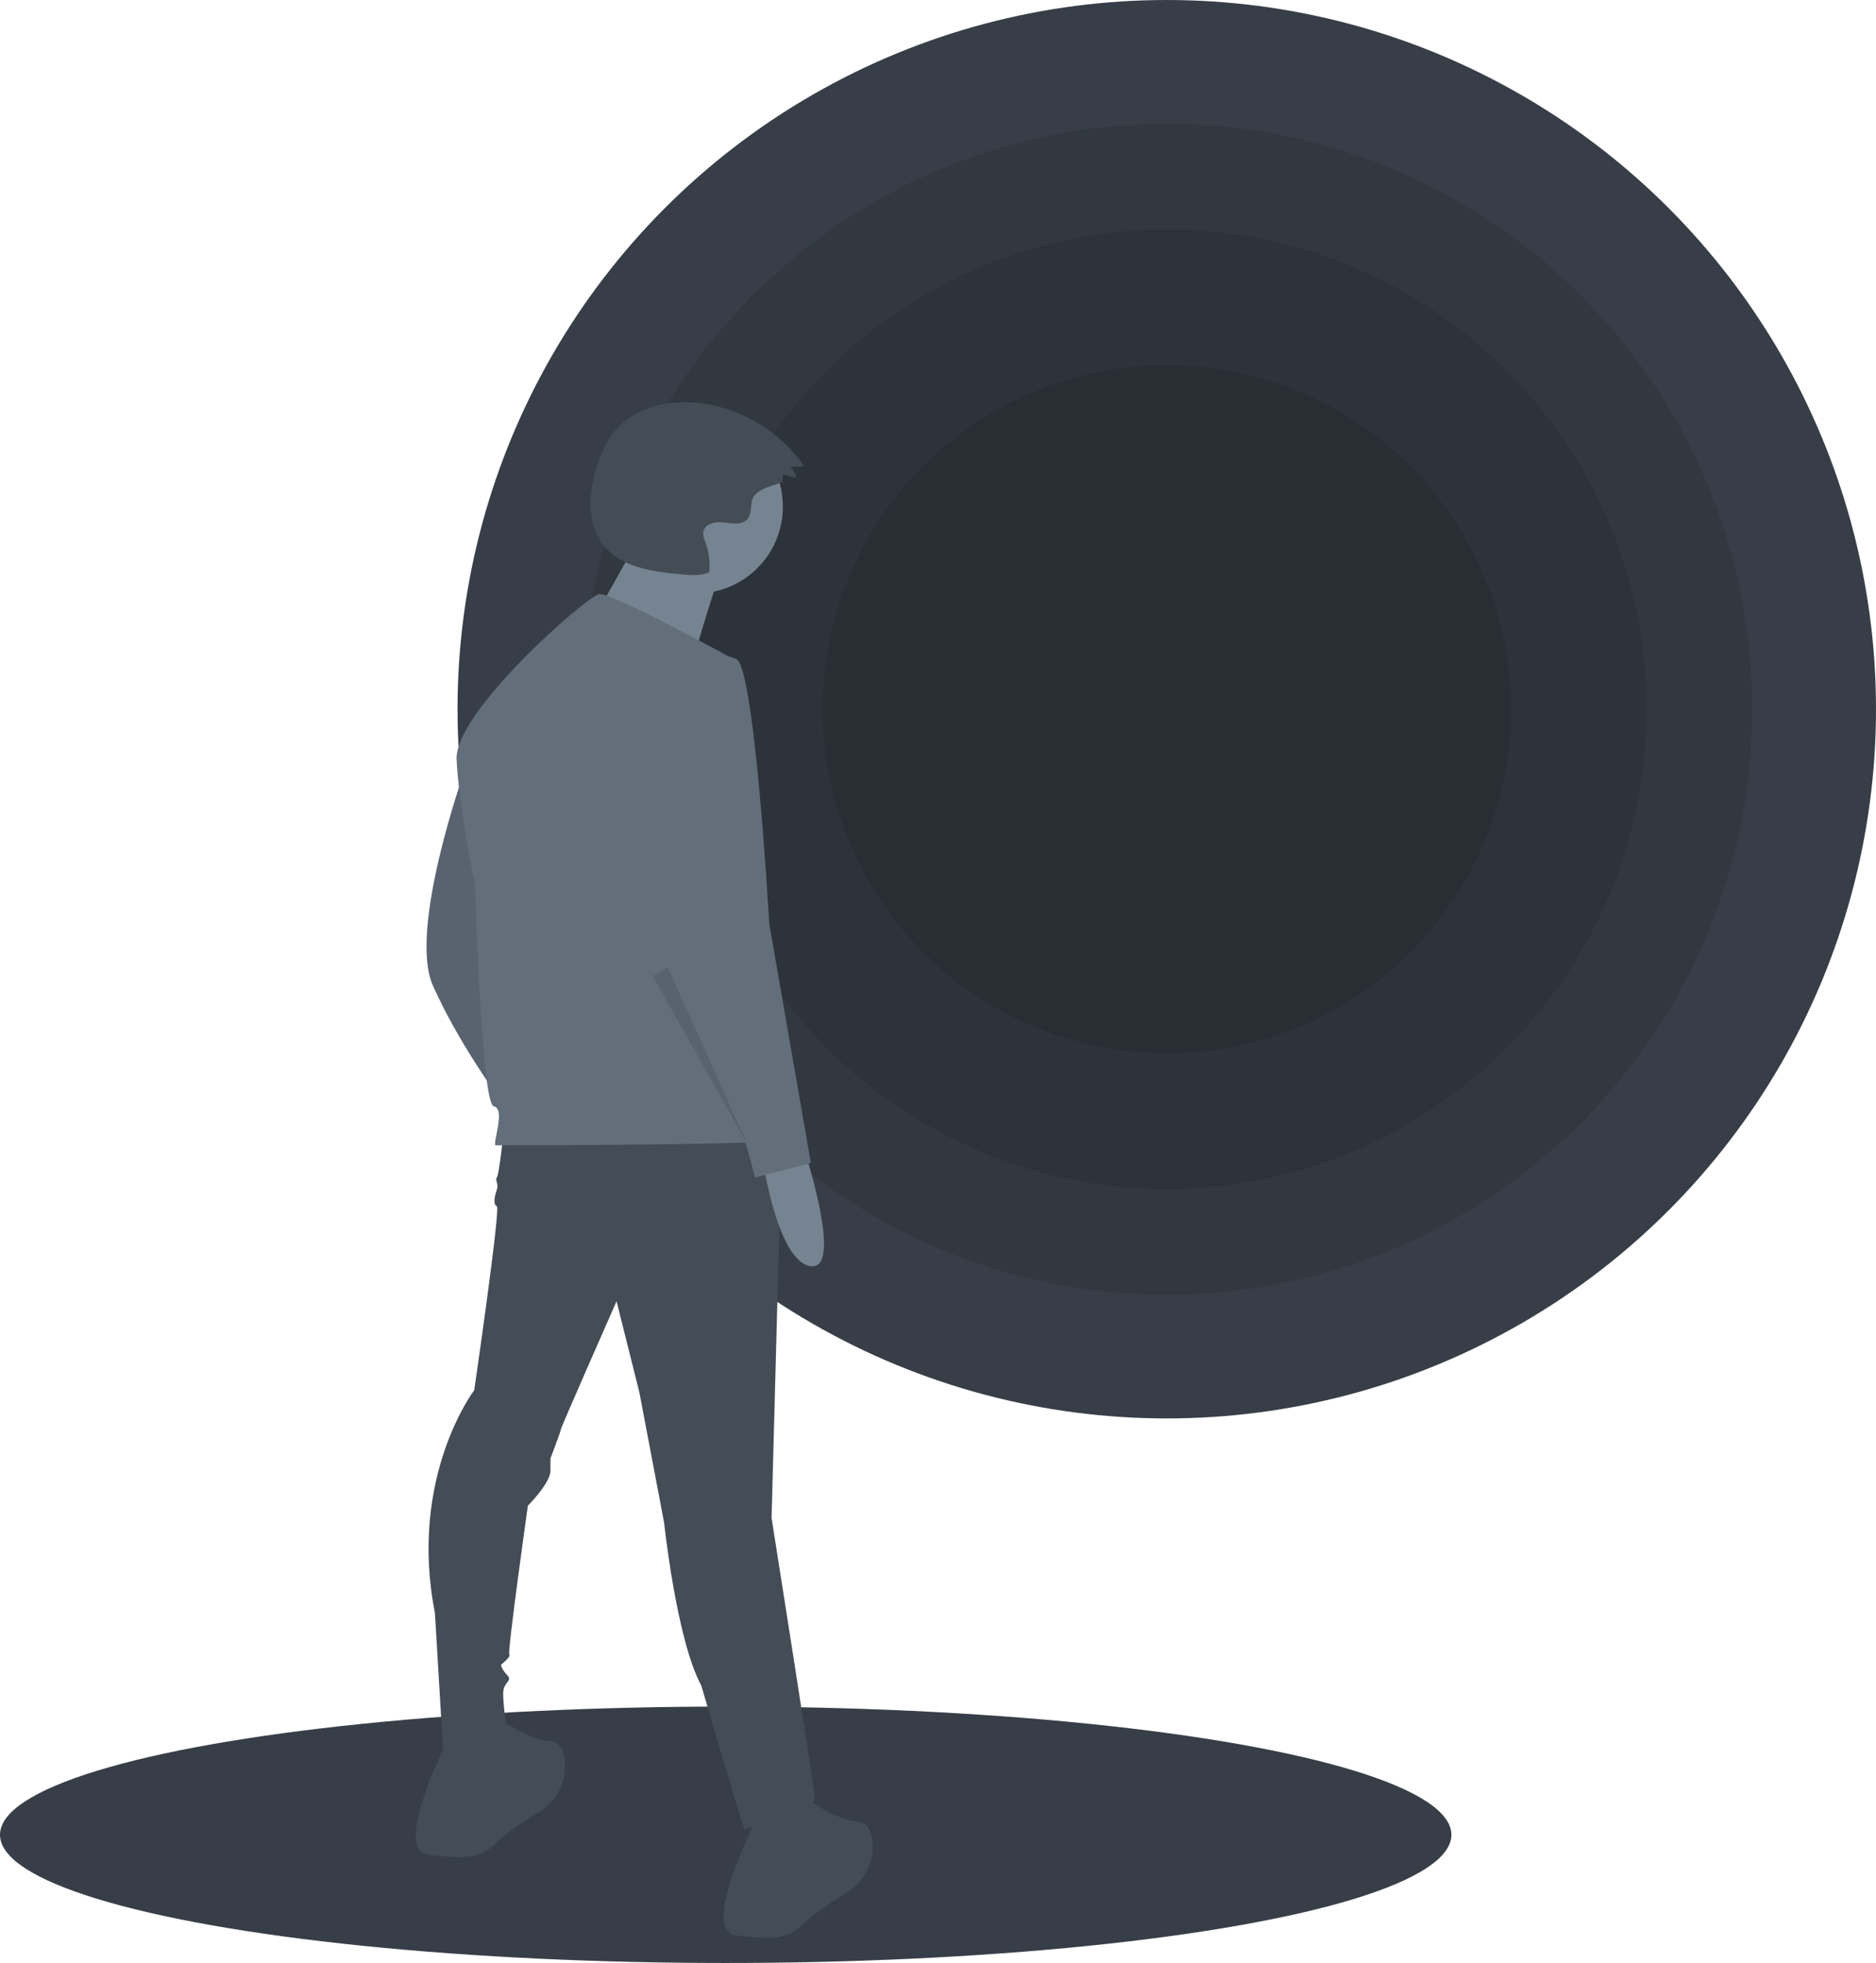 <svg xmlns="http://www.w3.org/2000/svg" viewBox="0 0 797.5 834.5">
  <ellipse cx="308.5" cy="780" fill="#373e47" rx="308.5" ry="54.5"/>
  <circle cx="496" cy="301.5" r="301.5" fill="#373e47"/>
  <circle cx="496" cy="301.5" r="248.9" opacity=".1"/>
  <circle cx="496" cy="301.5" r="204" opacity=".1"/>
  <circle cx="496" cy="301.5" r="146.3" opacity=".1"/>
  <path fill="#636e7b" d="M197.2 328.5s-23.7 66.7-13.2 90.4 27.2 46.5 27.2 46.5-6.1-132.5-14-137z"/>
  <path d="M197.2 328.5s-23.7 66.7-13.2 90.4 27.2 46.5 27.2 46.5-6.1-132.5-14-137z" opacity=".1"/>
  <path fill="#444c56" d="M213.9 483s-1.8 16.7-2.7 17.6.9 2.6 0 5.2-1.7 6.2 0 7-9.6 78.2-9.6 78.2-28.1 36.9-16.7 94.8l3.5 58.8s27.2 1.8 27.2-7.9c0 0-1.7-11.4-1.7-16.7s4.3-5.2 1.7-7.9-2.6-4.4-2.6-4.4 4.4-3.5 3.5-4.3 7.9-63.3 7.9-63.3 9.6-9.6 9.6-14.9V620s4.4-11.5 4.4-12.3 23.7-54.5 23.7-54.5l9.7 38.7 10.5 55.3s5.3 50 15.8 69.3c0 0 18.5 63.2 18.5 61.5s30.7-6.2 29.8-14S328 645.3 328 645.3l4.4-164.2z"/>
  <path fill="#444c56" d="M190.1 740.2s-23.7 46.6-7.9 48.3 22 1.8 29-5.3c3.9-3.8 11.6-9 17.9-12.8a23.1 23.1 0 0011-22c-.5-4.3-2.1-7.8-6-8.2-10.6-.8-22.9-10.5-22.9-10.5zM321 774.5s-23.7 46.5-8 48.3 22 1.7 29-5.3c3.9-3.9 11.6-9 17.9-12.9a23.1 23.1 0 0011-22c-.5-4.3-2.1-7.8-6-8.1-10.6-1-22.9-10.6-22.9-10.6z"/>
  <circle cx="295.9" cy="215.4" r="36.9" fill="#768390"/>
  <path fill="#768390" d="M272.2 227.6S245.8 276 243.7 276s47.5 15.8 47.5 15.8 13.7-46.4 15.8-50.6z"/>
  <path fill="#636e7b" d="M312.6 280.6s-52.7-29-58-28-61.4 50-60.5 70.2 7.9 53.5 7.9 53.5 2.6 93 7.9 94-.9 16.6.9 16.6 122.9 0 123.8-2.6-22-203.7-22-203.7z"/>
  <path fill="#768390" d="M342 489.1s16.7 51 2.7 49.2-20.2-43.9-20.2-43.9z"/>
  <path fill="#636e7b" d="M297.3 277.6s-32.5 7-27.3 50.9 15 87.8 15 87.8l32.4 71 3.6 13.3 23.7-6.2L327 392.6s-6.1-108.9-14-112.4a34 34 0 00-15.8-2.6z"/>
  <path d="M277.5 415l40.4 71.9-34-75.8-6.4 3.9z" opacity=".1"/>
  <path fill="#444c56" d="M332.6 204.6l.2-2.9 5.6 1.4a6.3 6.3 0 00-2.5-4.6l6-.3a64.5 64.5 0 00-43.2-26.7c-13-1.8-27.3.9-36.2 10.5-4.3 4.6-7 10.5-8.9 16.6-3.5 11.1-4.2 24.4 3.1 33.4 7.5 9.2 20.6 11 32.4 12.1 4.2.4 8.5.8 12.4-.8a29.7 29.7 0 00-1.7-13 8.7 8.7 0 01-.8-4.2c.5-3.5 5.2-4.4 8.7-4s7.7 1.3 10-1.4c1.6-1.9 1.5-4.6 1.8-7 .5-6.7 13-7.7 13.1-9.1z"/>
</svg>
